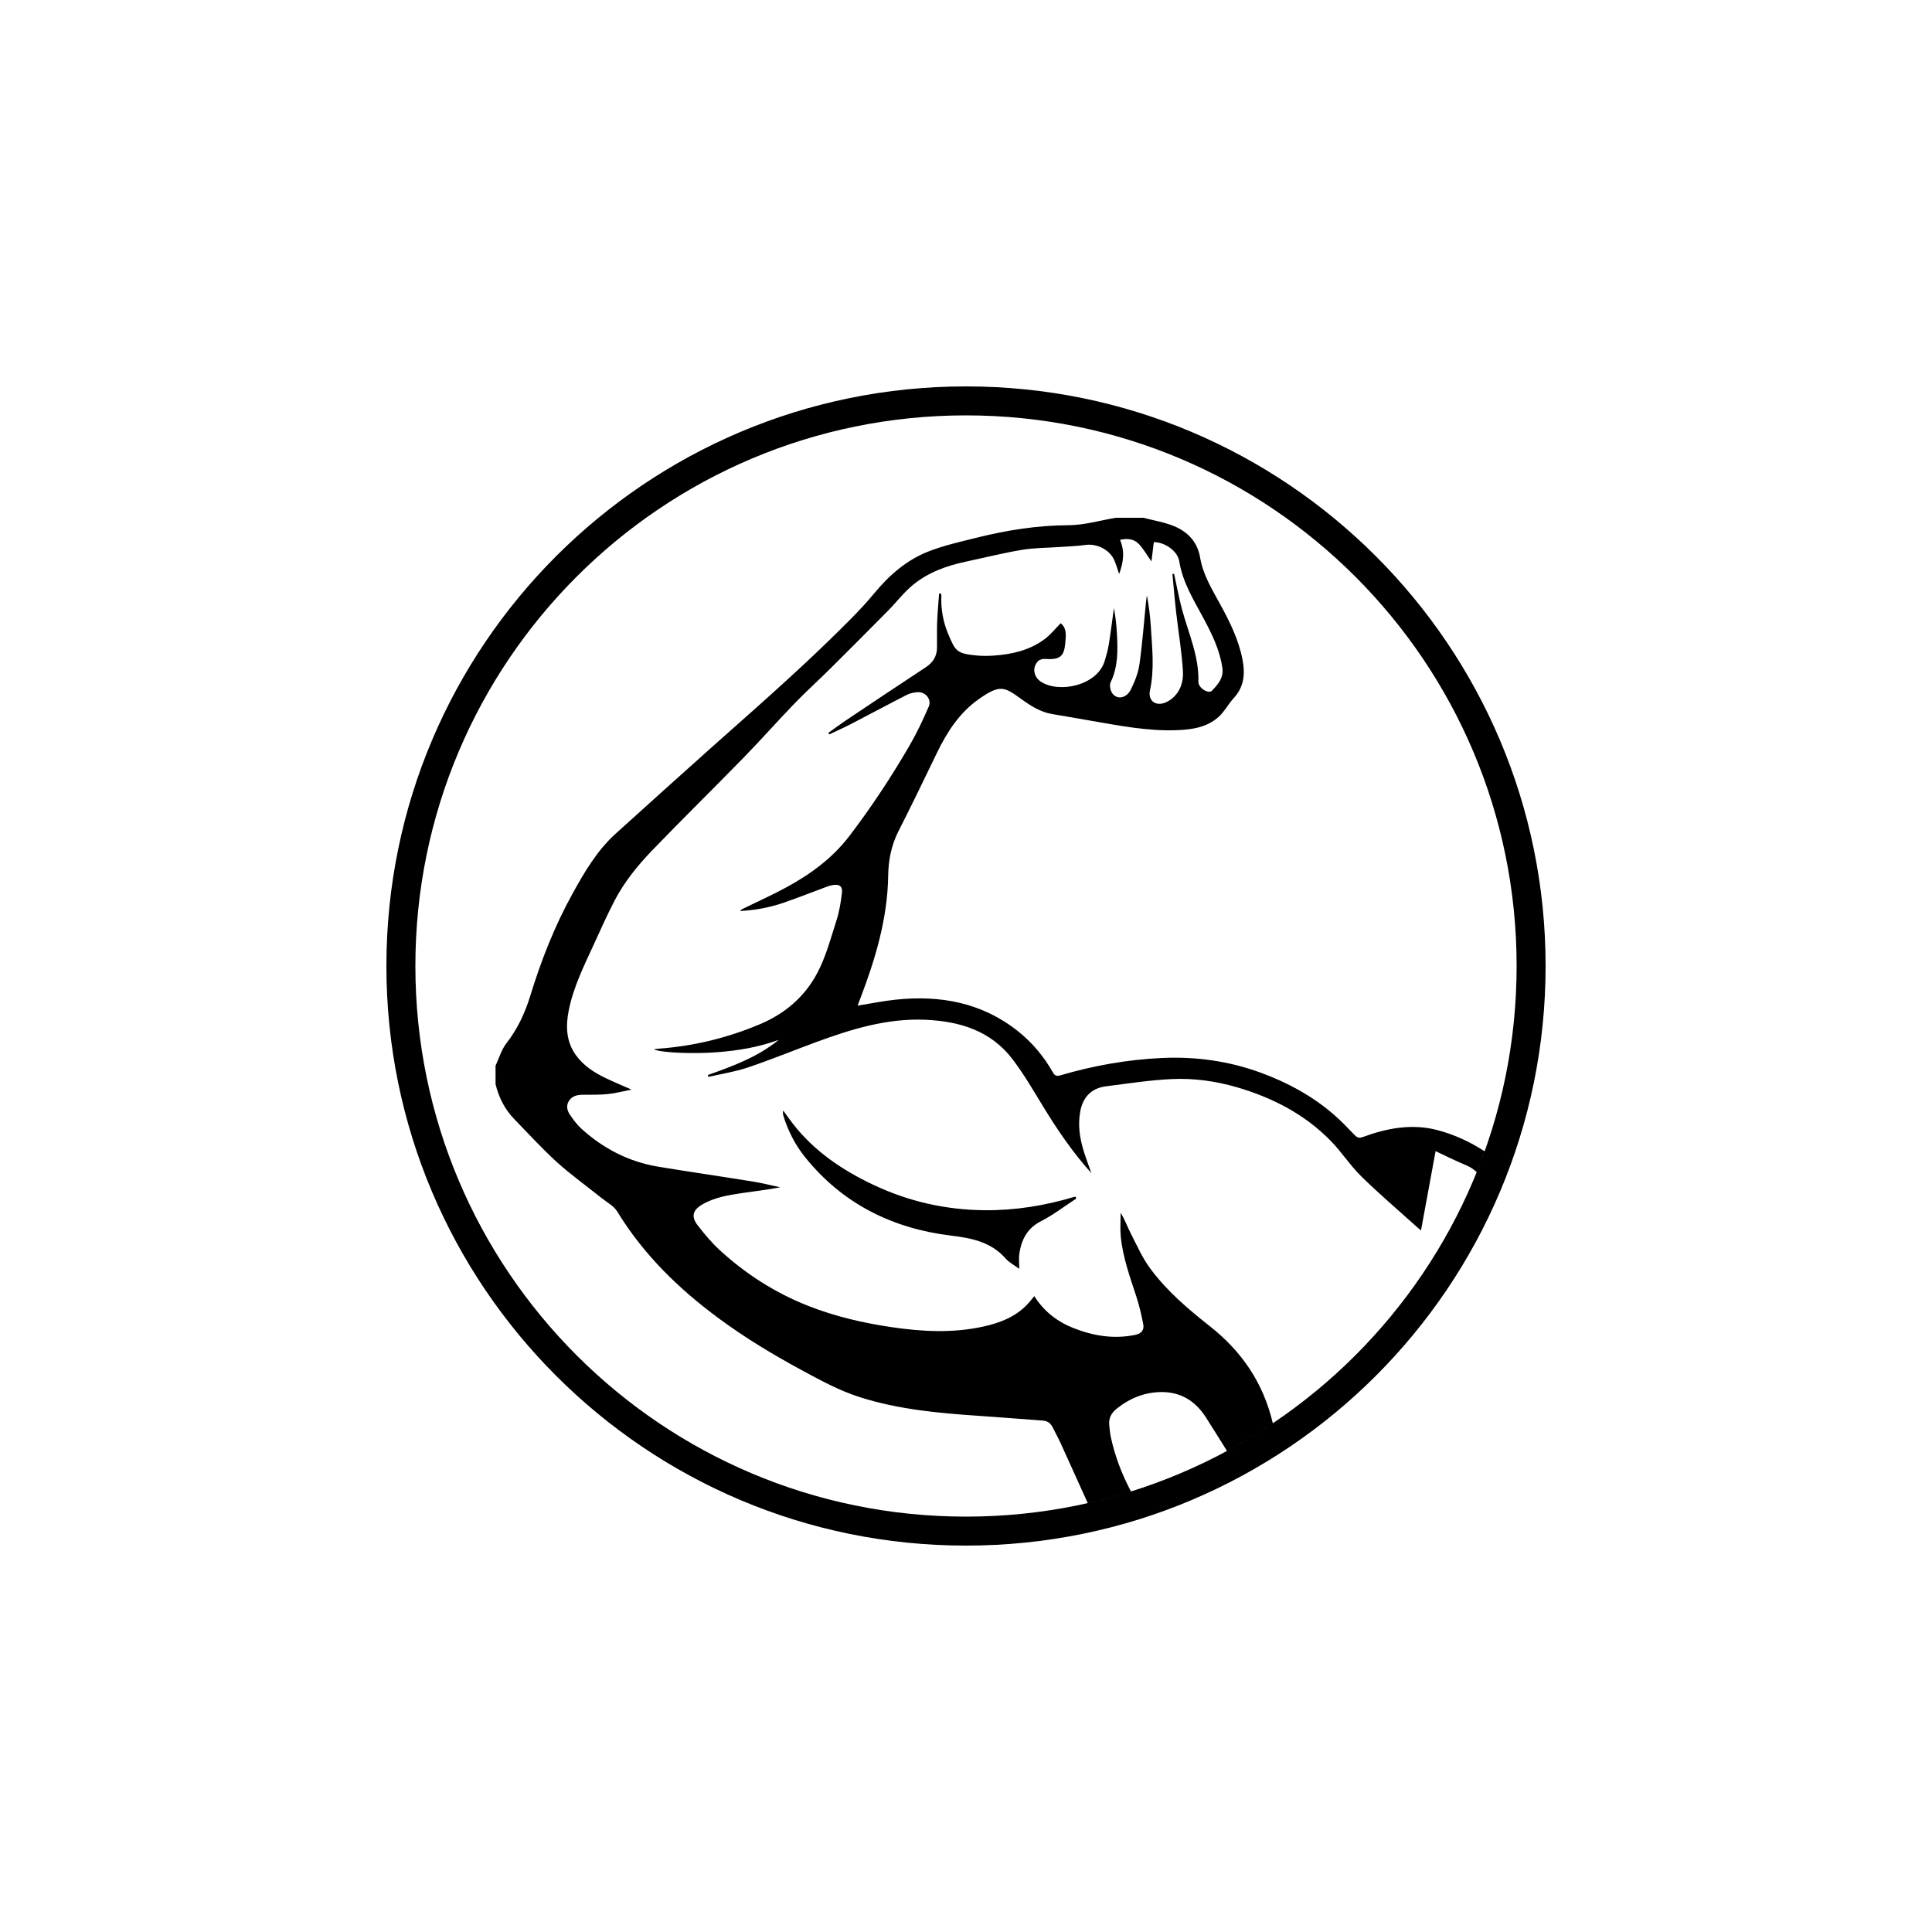 <?xml version="1.0" encoding="UTF-8"?>
<!DOCTYPE svg PUBLIC "-//W3C//DTD SVG 1.1//EN" "http://www.w3.org/Graphics/SVG/1.1/DTD/svg11.dtd">
<!-- Creator: CorelDRAW 2021 (64-Bit) -->
<svg xmlns="http://www.w3.org/2000/svg" xml:space="preserve" width="84.667mm" height="84.667mm" version="1.1" style="shape-rendering:geometricPrecision; text-rendering:geometricPrecision; image-rendering:optimizeQuality; fill-rule:evenodd; clip-rule:evenodd"
viewBox="0 0 8466.66 8466.66"
 xmlns:xlink="http://www.w3.org/1999/xlink"
 xmlns:xodm="http://www.corel.com/coreldraw/odm/2003">
 <defs>
  <style type="text/css">
   <![CDATA[
    .fil0 {fill:black}
   ]]>
  </style>
 </defs>
 <g id="Слой_x0020_1">
  <path class="fil0" d="M4233.33 1693.33c1402.8,0 2540,1137.2 2540,2540 0,1402.8 -1137.2,2540 -2540,2540 -1402.8,0 -2540,-1137.2 -2540,-2540 0,-1402.8 1137.2,-2540 2540,-2540zm0 126.99c1332.67,0 2413.01,1080.34 2413.01,2413.01 0,1332.67 -1080.34,2413.01 -2413.01,2413.01 -1332.67,0 -2413.01,-1080.34 -2413.01,-2413.01 0,-1332.67 1080.34,-2413.01 2413.01,-2413.01zm483.66 3431.94c-51.6,33.64 -100.89,71.78 -155.43,99.7 -60.22,30.82 -84.87,80.2 -94.46,141.42 -3.06,19.54 -0.48,39.96 -0.48,67.17 -22.23,-16.53 -43.99,-27.68 -59.02,-44.76 -64.17,-72.87 -147.77,-89.76 -239.92,-100.96 -256.39,-31.16 -474.97,-139 -639.51,-343.6 -43.37,-53.91 -74.64,-114.94 -94.97,-181.29 -2.13,-6.94 -3.03,-14.26 -0.84,-23.12 14.01,19.2 27.53,38.78 42.13,57.53 94.27,121.24 217.49,204.22 354.81,268.88 153.98,72.52 316.15,108.91 485.99,110.38 133.25,1.14 263.5,-19.92 391.07,-58.09 2.21,-0.67 4.64,-0.61 6.97,-0.88 1.22,2.53 2.45,5.08 3.66,7.62zm660.1 1106.23c-30.74,-49.05 -61.24,-98.29 -92.41,-147.07 -45.6,-71.34 -110.1,-111.86 -196.12,-110.98 -73.62,0.77 -138.36,27.42 -195.74,73.67 -22.9,18.48 -34.2,40.65 -31.87,69.41 1.56,19.12 3.64,38.39 7.71,57.09 17.99,82.68 48.39,161.41 87.7,235.47 -62.11,19.49 -125.32,36.46 -189.48,50.95 -39.08,-86.89 -78.48,-173.64 -117.84,-260.39 -11.05,-24.34 -24.19,-47.73 -36,-71.73 -8.91,-18.08 -22.59,-27.97 -43.1,-29.45 -93.44,-6.73 -186.81,-14.46 -280.28,-20.77 -175.52,-11.83 -350.39,-27.68 -519.37,-81.11 -93.06,-29.42 -178.1,-76.34 -263.35,-122.59 -122.86,-66.65 -242.22,-138.96 -354.92,-221.91 -176.75,-130.08 -331.53,-280.64 -446.93,-469.58 -15.19,-24.86 -45.54,-40.67 -69.49,-59.89 -65.13,-52.23 -133.38,-100.96 -195.15,-156.88 -64.99,-58.84 -124.07,-124.25 -185.42,-187.09 -42.55,-43.56 -69.28,-95.83 -83.34,-154.82l0 -80.55c15.45,-32.91 25.66,-69.88 47.4,-97.91 49.09,-63.26 81.72,-133.19 104.95,-208.93 47.45,-154.7 106.37,-304.83 184.75,-446.73 52.61,-95.25 107.63,-189.24 189.36,-263.37 139.98,-126.95 280.78,-253.02 421.52,-379.13 90.32,-80.92 181.79,-160.57 271.59,-242.05 79.84,-72.43 159.53,-145.14 236.67,-220.42 69.99,-68.29 141.07,-136.38 203.22,-211.55 66.21,-80.09 141.76,-145.88 237.51,-183.44 67.29,-26.38 138.96,-42.22 209.41,-59.85 132.65,-33.21 266.52,-54.6 404.42,-55.21 69.19,-0.31 138.29,-21.08 207.43,-32.61l120.81 0c45.03,11.88 91.91,19.2 134.61,36.73 60.09,24.66 102.6,70.19 113.76,136.55 12.56,74.63 50.56,137.35 86,201.78 43.23,78.63 83.45,158.8 100.33,248.01 11.47,60.66 6.75,117.76 -38.29,166.6 -23.66,25.65 -40.13,58.47 -65.58,81.8 -52.35,48.02 -119.91,57.13 -187.53,59.45 -126.45,4.35 -249.96,-20.25 -373.71,-41.56 -56.02,-9.65 -111.96,-19.82 -168.07,-28.95 -53.1,-8.64 -96.23,-36.9 -138.59,-67.45 -72.5,-52.28 -91.56,-63.9 -185.4,2.56 -83.41,59.08 -137.52,142.56 -181.57,233.29 -55.86,115.06 -110.98,230.51 -169.14,344.4 -31.76,62.23 -44.18,127.28 -45.25,195.98 -2.93,188.61 -56.51,365.8 -123.07,539.97 -3.43,8.98 -6.84,17.95 -11.02,28.93 57.15,-9.22 110.23,-20.23 163.88,-26 197.68,-21.27 381.99,11.97 541.34,139.85 61.37,49.26 110.94,108.89 149.81,177.19 8.24,14.47 15.34,19.69 33.17,14.44 145.07,-42.76 293.25,-69.04 444.33,-76.15 148.82,-7.03 294.09,13.09 434.52,64.47 116.51,42.65 224.16,101.05 318.46,182.11 32.26,27.74 61.69,58.87 91.28,89.55 11.48,11.92 19.32,16.85 37.86,10.03 105.37,-38.76 214.2,-59.23 324.99,-30.5 74.19,19.23 144.24,51.53 208.24,93.32 -10.95,30.64 -22.5,61 -34.64,91.05 -12.74,-11.88 -27.4,-22 -45.14,-29.38 -46.61,-19.38 -91.77,-42.25 -135.09,-62.41 -21.64,117.6 -42.33,230.02 -63.97,347.68 -12.26,-10.6 -18.57,-15.87 -24.65,-21.37 -79.44,-71.78 -161.17,-141.25 -237.43,-216.26 -48.68,-47.88 -86.22,-106.99 -134.1,-155.81 -114.71,-116.95 -256.16,-189.42 -412.23,-234.7 -91.63,-26.57 -186.19,-39.69 -280.77,-35.52 -97.61,4.3 -194.79,19.7 -291.95,31.95 -62.21,7.86 -99.83,46.5 -111.69,108.06 -11.6,60.22 -2.89,118.59 14.88,176.04 10.04,32.44 22.26,64.2 33.5,96.25 -81,-89.9 -148.27,-188.47 -210.66,-290.73 -43.09,-70.64 -84.84,-142.74 -134.8,-208.4 -95.3,-125.22 -231.89,-166.59 -382.61,-172.99 -168.72,-7.17 -325.99,41.86 -481.41,99.15 -98.88,36.46 -196.52,76.5 -296.35,110.12 -55.73,18.77 -114.8,27.71 -172.36,41.09 -0.83,-2.75 -1.67,-5.49 -2.5,-8.24 109.61,-39.03 218.77,-78.95 310.32,-153.94 -87.34,32.01 -177.7,47.04 -269.92,54.07 -102.5,7.81 -238.41,2.88 -275.25,-11.79 0.47,-0.59 0.88,-1.64 1.42,-1.72 5.75,-0.76 11.52,-1.58 17.3,-2.01 154.13,-11.21 301.77,-47.11 444.58,-107.33 110.69,-46.68 196.59,-121.08 251.25,-224.65 37.84,-71.7 59.07,-152.55 84.07,-230.48 12.43,-38.73 19.04,-79.81 23.8,-120.35 3.4,-29.07 -11.58,-39.27 -40.6,-34.14 -8.22,1.45 -16.41,3.74 -24.23,6.64 -61.98,22.97 -123.53,47.19 -185.91,69.02 -63.16,22.09 -128.52,34.67 -195.91,37.93 3.2,-4.22 6.94,-7.06 11.08,-9.09 63.82,-31.33 128.87,-60.38 191.3,-94.26 106.62,-57.85 202.92,-128.2 277.86,-226.57 96.55,-126.76 183.88,-259.4 263.71,-396.95 31.4,-54.11 58.01,-111.29 82.98,-168.73 13.92,-32.04 -14.12,-65.85 -49.13,-63.23 -15.59,1.16 -32.3,4.19 -46.02,11.21 -82.68,42.27 -164.47,86.27 -246.93,128.97 -30.71,15.9 -62.42,29.87 -93.68,44.73 -1.27,-2.3 -2.52,-4.59 -3.79,-6.87 24.97,-17.83 49.51,-36.32 75,-53.38 116.89,-78.22 233.74,-156.51 351.3,-233.72 31.41,-20.63 48.9,-47.51 49.58,-84.72 0.68,-37.7 -0.87,-75.45 0.61,-113.1 1.64,-41.85 5.59,-83.62 8.54,-125.43 2.92,0.18 5.84,0.35 8.78,0.53 0.39,2.92 1.25,5.85 1.13,8.74 -2.45,58.71 7.8,115.51 30.54,169.26 31.67,74.91 36.92,84.47 125.33,92.99 24.92,2.41 50.38,1.93 75.41,0.18 79.69,-5.57 156.24,-23.52 221.41,-72.12 26.03,-19.42 46.77,-45.93 70.27,-69.57 18.98,14.65 23.43,37 22.08,59.95 -4.4,75.47 -10.57,102.57 -91.11,96.43 -10.29,-0.79 -24.65,3.49 -31.21,10.76 -26.15,28.95 -18.01,69.26 15.24,90.2 79.6,50.16 245.13,16.13 277.85,-92.05 7.27,-24 14.08,-48.4 18.07,-73.11 8.51,-52.74 15.03,-105.8 22.37,-158.73 7.11,37.81 11.32,75.73 13.26,113.79 3.65,72.07 5.29,143.65 -27.72,211.68 -6.02,12.39 -1.35,36.14 7.33,48.25 20.79,29.05 62.03,21.99 81.01,-16.24 17.24,-34.73 32.49,-72.62 37.88,-110.63 13.04,-91.99 19.79,-184.88 29.17,-277.4 0.86,-8.32 2.43,-16.57 3.67,-24.84 8.38,45.49 14.24,90.35 17.01,135.41 5.75,93.55 16.73,187.24 -3.63,280.56 -9.14,41.87 20.19,68.83 61.2,55.91 12.41,-3.91 24.47,-11.17 34.67,-19.39 37.9,-30.52 51.14,-75.71 48.61,-119.15 -5.06,-86.66 -19.97,-172.72 -29.79,-259.13 -6.36,-55.86 -10.92,-111.91 -16.28,-167.87 2.44,-0.27 4.88,-0.55 7.31,-0.81 2.17,10.44 4.22,20.91 6.53,31.31 9.08,40.87 16.81,82.1 27.64,122.5 28.27,105.42 75.45,206.3 72.31,319.16 -0.76,27.29 44.54,55.18 59.8,38.87 25.88,-27.66 51.91,-55.44 45.17,-100.8 -11.74,-78.92 -46.28,-148.49 -82.98,-217.06 -42.64,-79.66 -90.87,-156.15 -105.62,-248.05 -7.97,-49.7 -69.02,-85.86 -111.68,-84.7 -3.44,27.85 -6.81,55.13 -10.42,84.31 -19.65,-27.75 -34.51,-53.94 -54.41,-75.44 -22,-23.76 -52.04,-26.2 -83.29,-18.94 21.93,50.87 14.79,98.85 -3.92,149.64 -8.18,-23.54 -13.47,-42.99 -21.56,-61.2 -20.53,-46.1 -76.52,-73.23 -126.43,-66.13 -37.21,5.29 -75.05,6.27 -112.64,8.96 -55.13,3.94 -110.98,3.44 -165.24,12.5 -82.45,13.77 -163.77,34.24 -245.62,51.64 -84.55,17.98 -165.17,47.02 -232.24,102.13 -40.28,33.11 -72.43,75.93 -109.34,113.29 -84.08,85.11 -168.55,169.85 -253.46,254.14 -51.57,51.19 -105.64,99.93 -156.1,152.18 -75.49,78.17 -147.44,159.77 -223.3,237.57 -132.67,136.08 -268.57,269.01 -400.28,405.98 -63.72,66.26 -122.2,138.13 -164.96,220.36 -32.75,63 -61.67,128.04 -91.3,192.61 -42.9,93.56 -89.02,185.96 -109.49,288.06 -13.98,69.71 -11.55,137.3 31.92,197.24 33.25,45.85 79.84,75.82 130.16,99.85 35.17,16.78 71.19,31.79 112.94,50.3 -38.55,7.54 -70.73,16.3 -103.46,19.58 -36.47,3.66 -73.43,2.89 -110.19,3.03 -23.89,0.1 -45.62,4.97 -59.68,25.58 -14.03,20.58 -9.52,42.8 3.19,61.47 14.97,21.99 31.18,44.08 50.74,61.83 96.36,87.47 208.33,145.17 337.26,166.45 138,22.75 276.46,42.78 414.55,65.09 40.05,6.46 79.51,16.62 119.24,25.07 -55.34,10.93 -109.97,16.75 -164.25,24.9 -61.25,9.19 -122.94,18.53 -177.55,50.63 -42.01,24.68 -49.24,53.02 -19.77,91.2 29.52,38.23 60.96,75.87 96.41,108.45 113.71,104.53 242.33,186.8 386.14,243.81 117.27,46.5 239.56,74.94 364.1,93.5 135.88,20.25 271.9,27.58 407.45,-2.74 71.25,-15.93 137.93,-41.67 189.83,-95.99 10.56,-11.06 19.82,-23.36 31.13,-36.82 42.72,67.71 101.5,112.38 172.17,140.17 87.13,34.24 177.11,49.13 270.74,29.42 26.46,-5.57 39.4,-20.9 34.61,-45.88 -7.68,-40.09 -16.86,-80.18 -29.4,-118.97 -28.34,-87.57 -60.43,-174.17 -69.19,-266.55 -3.23,-34.18 -0.52,-68.91 -0.52,-103.38 18.67,30.06 29.91,62.2 45.29,92.21 26.6,51.92 50.53,106.44 85.01,152.86 72.27,97.27 164.44,176.32 259.1,250.74 141.86,111.53 236.05,250.17 277.53,426.49 -64.8,43.57 -131.84,84.06 -200.89,121.3z"/>
 </g>
</svg>
